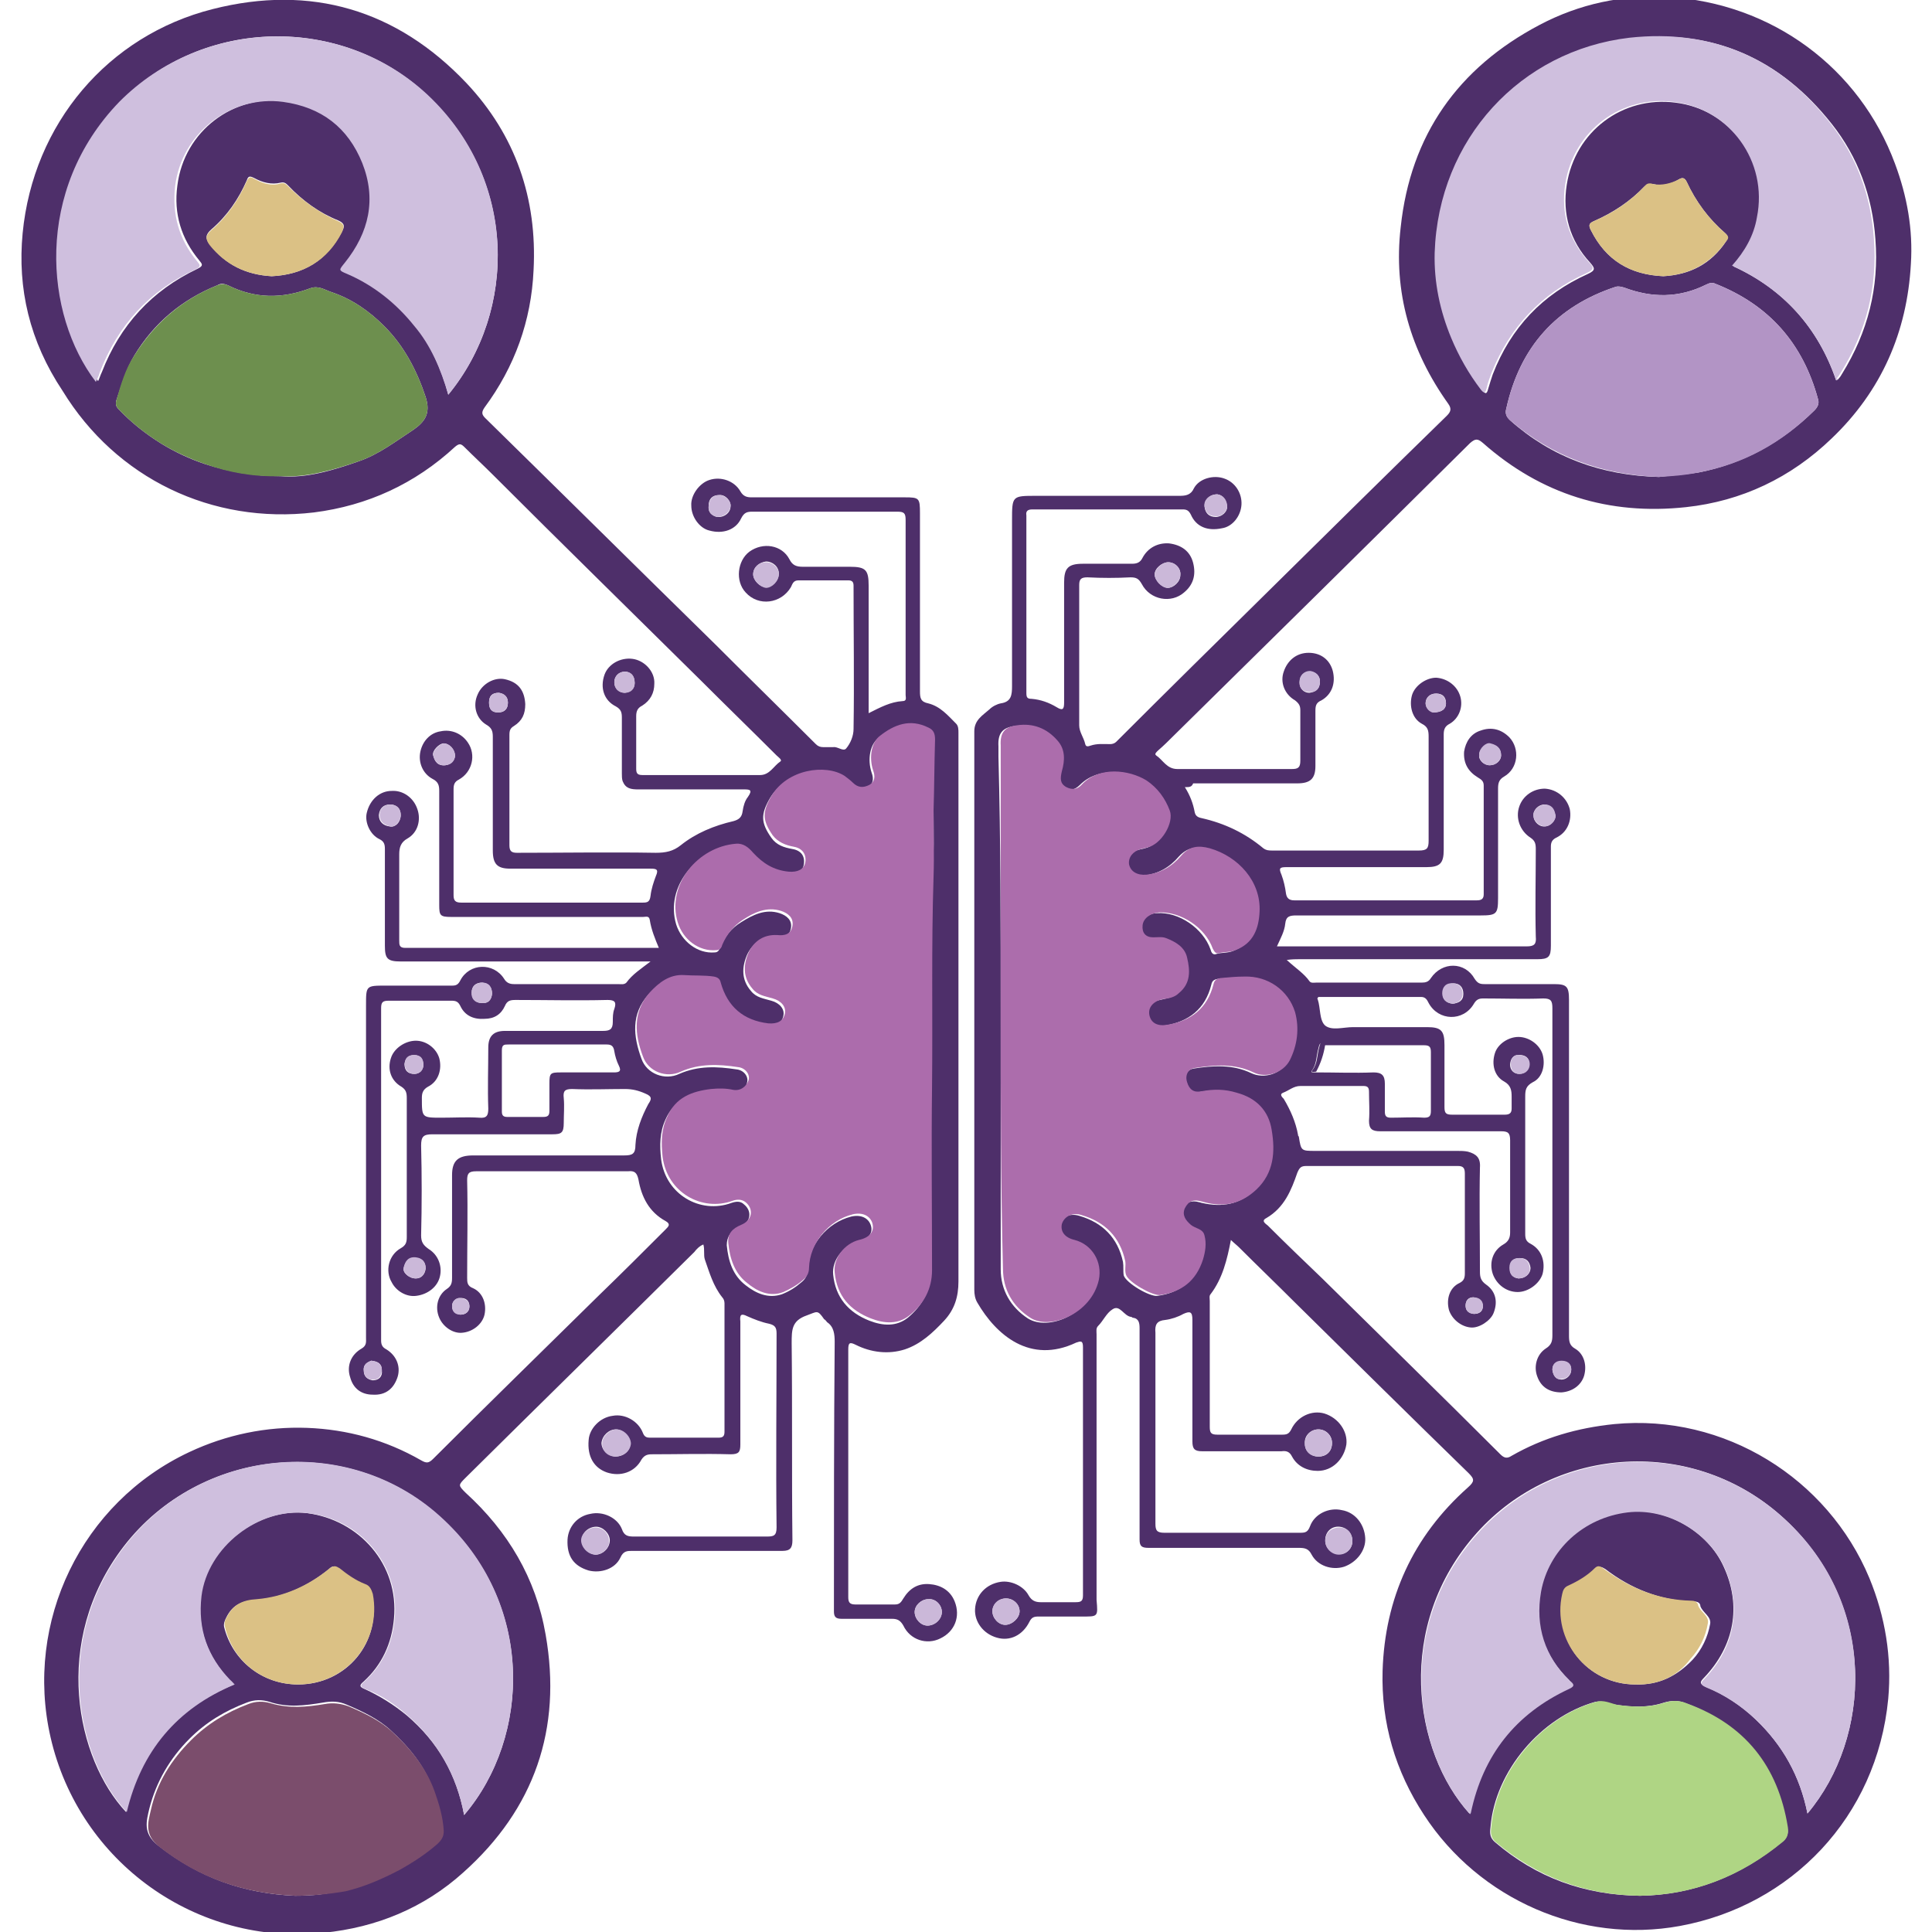 <?xml version="1.0" encoding="utf-8"?>
<!-- Generator: Adobe Illustrator 23.0.0, SVG Export Plug-In . SVG Version: 6.00 Build 0)  -->
<svg version="1.1" xmlns="http://www.w3.org/2000/svg" xmlns:xlink="http://www.w3.org/1999/xlink" x="0px" y="0px"
	 viewBox="0 0 256 256" style="enable-background:new 0 0 256 256;" xml:space="preserve">
<style type="text/css">
	.st0{fill:#4E2F6A;}
	.st1{fill:#AC6DAC;}
	.st2{fill:#CFBFDE;}
	.st3{fill:#B294C5;}
	.st4{fill:#AFD584;}
	.st5{fill:#DBC185;}
	.st6{fill:#CBB8D9;}
	.st7{fill:#AC6CAC;}
	.st8{fill:#6D8F4E;}
	.st9{fill:#7B4D6C;}
</style>
<g id="Layer_1">
	<g>
		<path class="st0" d="M157,104.3c0.7,1.1,1.1,2.2,1.3,3.3c0.1,0.5,0.4,0.7,0.9,0.8c3.1,0.7,5.8,2,8.2,4c0.4,0.3,0.8,0.3,1.2,0.3
			c6.5,0,12.9,0,19.4,0c1.1,0,1.3-0.3,1.3-1.3c0-4.6,0-9.2,0-13.8c0-0.8-0.1-1.3-0.9-1.7c-1.3-0.7-1.7-2.4-1.3-3.8
			c0.4-1.3,1.9-2.3,3.2-2.3c1.5,0.1,2.8,1.1,3.2,2.5c0.4,1.4-0.2,2.9-1.4,3.6c-0.6,0.3-0.8,0.7-0.8,1.4c0,5.1,0,10.2,0,15.3
			c0,1.8-0.5,2.3-2.3,2.3c-6.2,0-12.3,0-18.5,0c-0.9,0-1.1,0.1-0.7,1c0.3,0.8,0.5,1.7,0.6,2.5c0.1,0.6,0.4,0.9,1.1,0.9
			c8.1,0,16.1,0,24.2,0c0.6,0,0.9-0.2,0.9-0.8c0-4.8,0-9.6,0-14.4c0-0.6-0.3-0.8-0.8-1.1c-1.3-0.8-1.9-1.9-1.8-3.4
			c0.2-1.3,0.9-2.4,2.2-2.8c1.4-0.5,2.7-0.2,3.8,0.9c1.4,1.5,1.2,4.1-0.7,5.2c-0.7,0.4-0.8,0.9-0.8,1.6c0,4.8,0,9.7,0,14.5
			c0,2.1-0.2,2.3-2.3,2.3c-8.1,0-16.3,0-24.4,0c-0.9,0-1.4,0.1-1.5,1.1c-0.1,1-0.6,1.9-1.1,3c0.4,0,0.6,0,0.9,0
			c10.7,0,21.5,0,32.2,0c1,0,1.3-0.3,1.2-1.3c-0.1-3.9,0-7.8,0-11.6c0-0.7-0.1-1.1-0.7-1.5c-1.4-0.9-2-2.6-1.5-4.1
			c0.5-1.5,1.9-2.4,3.4-2.4c1.6,0.1,2.9,1.2,3.3,2.7c0.3,1.5-0.3,3.1-1.8,3.8c-0.6,0.3-0.7,0.7-0.7,1.2c0,4.4,0,8.8,0,13.1
			c0,1.5-0.3,1.8-1.8,1.8c-10.5,0-21.1,0-31.6,0c-0.4,0-0.9,0-1.6,0.1c1.2,1.1,2.3,1.8,3,2.8c0.2,0.3,0.6,0.2,0.9,0.2
			c4.7,0,9.4,0,14,0c0.5,0,0.9-0.1,1.2-0.6c1.5-2.2,4.5-2.2,5.8,0.1c0.4,0.6,0.7,0.7,1.3,0.7c3.1,0,6.2,0,9.2,0c1.7,0,2,0.3,2,2.1
			c0,14.8,0,29.7,0,44.5c0,0.8,0.1,1.3,0.8,1.7c1.2,0.7,1.6,2.2,1.2,3.6c-0.4,1.3-1.6,2.1-3,2.2c-1.6,0-2.7-0.7-3.2-2.1
			c-0.5-1.3-0.1-2.9,1.1-3.7c0.8-0.5,0.9-1,0.9-1.8c0-14.4,0-28.8,0-43.3c0-1-0.2-1.3-1.2-1.3c-2.7,0.1-5.3,0-8,0
			c-0.6,0-0.9,0.2-1.2,0.7c-1.4,2.4-4.7,2.3-6-0.1c-0.2-0.4-0.4-0.8-1-0.8c-4.5,0-9,0-13.5,0c-0.1,0-0.1,0-0.2,0.1
			c0,0.1-0.1,0.2,0,0.2c0.4,1.2,0.2,2.8,1,3.5c0.9,0.7,2.4,0.2,3.7,0.2c3.3,0,6.5,0,9.8,0c1.9,0,2.3,0.5,2.3,2.4c0,2.7,0,5.5,0,8.2
			c0,0.8,0.2,1,1,1c2.3,0,4.6,0,7,0c0.6,0,0.9-0.2,0.9-0.8c0-0.5,0-1.1,0-1.6c0-0.8-0.1-1.5-1-2c-1.3-0.7-1.7-2.3-1.2-3.8
			c0.4-1.2,1.8-2.1,3.1-2.1c1.4,0,2.8,1,3.2,2.3c0.4,1.4,0,3.1-1.3,3.7c-0.9,0.5-1,1-1,1.9c0,6.1,0,12.1,0,18.2c0,0.6,0.1,1,0.7,1.3
			c1.5,0.8,2,2.4,1.6,4c-0.4,1.3-1.9,2.4-3.3,2.4c-1.5,0-2.8-1-3.3-2.4c-0.5-1.5,0-3.1,1.4-3.9c0.7-0.4,0.9-0.9,0.9-1.6
			c0-4.1,0-8.1,0-12.2c0-1-0.3-1.2-1.2-1.2c-5.3,0-10.7,0-16,0c-1.1,0-1.5-0.3-1.5-1.4c0.1-1.3,0-2.5,0-3.8c0-0.5-0.1-0.8-0.7-0.8
			c-2.8,0-5.6,0-8.4,0c-0.9,0-1.5,0.6-2.3,0.9c-0.5,0.2-0.1,0.6,0.1,0.8c0.9,1.5,1.6,3.1,1.9,4.8c0,0.1,0,0.1,0.1,0.2
			c0.3,1.9,0.3,1.9,2.2,1.9c6.3,0,12.6,0,18.8,0c0.5,0,0.9,0,1.4,0.1c1.1,0.3,1.7,0.8,1.6,2.1c-0.1,4.6,0,9.2,0,13.8
			c0,0.7,0.1,1.2,0.8,1.7c1.3,0.9,1.6,2.3,1,3.8c-0.4,1-1.9,2-3,1.9c-1.3-0.1-2.5-1.1-2.9-2.3c-0.4-1.5,0.1-3,1.4-3.6
			c0.6-0.3,0.7-0.7,0.7-1.3c0-4.4,0-8.8,0-13.2c0-0.7-0.2-1-0.9-1c-6.7,0-13.4,0-20.1,0c-0.7,0-0.9,0.2-1.2,0.9
			c-0.8,2.3-1.7,4.6-4.1,6c-0.8,0.4,0,0.8,0.2,1c2.4,2.4,4.8,4.7,7.2,7c7.9,7.8,15.8,15.5,23.6,23.3c0.5,0.5,0.9,0.6,1.5,0.2
			c4.2-2.4,8.7-3.7,13.6-4.2c14.6-1.4,28.3,7.2,33.8,20.4c2.1,5.1,3,10.5,2.5,16c-1.5,15.7-12.9,27.4-27.6,30.1
			c-13.1,2.4-26.6-3.5-33.9-14.7c-3.8-5.8-5.7-12.2-5.5-19.1c0.3-9.6,4-17.8,11.3-24.3c0.9-0.8,0.9-1.1,0.1-1.9
			c-7.7-7.5-15.4-15.1-23.1-22.7c-2.4-2.4-4.9-4.8-7.3-7.2c-0.3-0.3-0.7-0.6-1.1-1c-0.5,2.6-1.1,5.1-2.7,7.2
			c-0.2,0.2-0.1,0.6-0.1,0.9c0,5.5,0,11,0,16.6c0,0.8,0.1,1.1,1,1.1c2.9,0,5.7,0,8.6,0c0.6,0,0.9-0.1,1.2-0.7
			c0.8-1.7,2.7-2.6,4.4-2.1c1.9,0.6,3.1,2.4,2.9,4.1c-0.3,1.9-1.8,3.5-3.8,3.5c-1.4,0-2.7-0.6-3.4-1.9c-0.3-0.6-0.7-0.8-1.4-0.7
			c-3.5,0-7,0-10.5,0c-1,0-1.3-0.3-1.3-1.3c0-5.4,0-10.7,0-16.1c0-1.1-0.3-1.2-1.2-0.8c-0.7,0.4-1.6,0.7-2.4,0.8
			c-1.1,0.1-1.4,0.6-1.3,1.7c0,8.4,0,16.9,0,25.3c0,0.9,0.2,1.2,1.2,1.2c6,0,12,0,18,0c0.7,0,1-0.1,1.3-0.9c0.6-1.6,2.5-2.5,4.2-2.1
			c1.8,0.3,3,1.9,3.1,3.7c0.1,1.6-1.1,3.2-2.8,3.8c-1.6,0.5-3.5-0.1-4.3-1.6c-0.4-0.8-0.9-0.9-1.7-0.9c-6.6,0-13.2,0-19.9,0
			c-0.9,0-1.2-0.2-1.2-1.1c0-9.3,0-18.6,0-28c0-0.7-0.1-1.3-0.9-1.4c-0.1,0-0.1-0.1-0.2-0.1c-1-0.1-1.5-1.7-2.5-1
			c-0.8,0.5-1.2,1.5-1.9,2.2c-0.3,0.3-0.2,0.7-0.2,1.1c0,11.6,0,23.1,0,34.7c0,0.2,0,0.3,0,0.5c0.2,2.3,0.2,2.2-2.1,2.2
			c-1.9,0-3.7,0-5.6,0c-0.6,0-0.9,0.1-1.2,0.7c-0.9,1.8-2.6,2.6-4.3,2.1c-1.8-0.5-3-2.1-2.9-3.8c0.1-1.8,1.4-3.3,3.4-3.6
			c1.3-0.2,3,0.5,3.7,1.8c0.4,0.7,0.9,0.9,1.6,0.9c1.5,0,3,0,4.6,0c0.7,0,1-0.1,1-0.9c0-11,0-21.9,0-32.9c0-0.9-0.3-0.8-0.9-0.6
			c-6.1,2.9-10.6-1-13.1-5.3c-0.3-0.5-0.4-1.1-0.4-1.7c0-24.7,0-49.3,0-74c0-1.5,1.1-2.1,2-2.9c0.4-0.4,1-0.7,1.5-0.8
			c1.4-0.2,1.5-1.1,1.5-2.3c0-7.3,0-14.6,0-21.9c0-3.3,0-3.3,3.2-3.3c6.3,0,12.6,0,19,0c0.8,0,1.5-0.1,1.9-1c0.7-1.3,2.6-1.8,4-1.3
			c1.5,0.5,2.4,2,2.3,3.5c-0.1,1.5-1.2,2.9-2.6,3.1c-1.9,0.4-3.4-0.2-4.1-1.8c-0.3-0.6-0.6-0.7-1.1-0.7c-6.6,0-13.2,0-19.9,0
			c-0.6,0-0.9,0.2-0.8,0.8c0,7.8,0,15.7,0,23.5c0,0.6,0.1,0.8,0.7,0.8c1.2,0.1,2.3,0.5,3.3,1.1c0.8,0.5,1,0.3,1-0.6
			c0-5.3,0-10.6,0-15.9c0-1.9,0.5-2.5,2.5-2.5c2.2,0,4.3,0,6.5,0c0.7,0,1.1-0.2,1.4-0.8c0.7-1.3,2-2,3.5-1.9c1.6,0.2,2.8,1,3.2,2.6
			c0.4,1.6,0,2.9-1.2,3.9c-1.7,1.5-4.5,1-5.6-1.1c-0.4-0.7-0.7-0.9-1.5-0.9c-1.9,0.1-3.8,0.1-5.7,0c-0.8,0-1.1,0.2-1.1,1
			c0,6.2,0,12.4,0,18.6c0,0.9,0.6,1.6,0.8,2.5c0.1,0.4,0.4,0.3,0.7,0.2c0.9-0.3,1.7-0.2,2.6-0.2c0.3,0,0.6-0.1,0.8-0.3
			c6.7-6.7,13.4-13.3,20.2-20c7.8-7.7,15.7-15.5,23.6-23.2c0.5-0.5,0.7-0.9,0.2-1.6c-5-7-7.3-14.8-6.3-23.4
			c1.3-12.2,7.6-21.1,18.4-26.8c5.3-2.8,11-4,17-3.7c13.8,0.8,25.4,9.4,30.1,22.1c1.6,4.3,2.4,8.7,2.1,13.3
			c-0.5,9-3.9,16.8-10.5,23.1c-5.4,5.2-11.9,8.3-19.3,9.1c-10.2,1.1-19.2-1.7-26.9-8.5c-0.7-0.6-1-0.6-1.7,0
			c-13.1,13-26.2,25.9-39.3,38.8c-0.6,0.6-1.3,1.3-2,1.9c-0.2,0.2-0.6,0.5-0.3,0.7c0.9,0.6,1.4,1.8,2.8,1.8c5.1,0,10.1,0,15.2,0
			c0.8,0,1.1-0.2,1.1-1.1c0-2.2,0-4.5,0-6.7c0-0.6-0.2-0.9-0.7-1.3c-1.4-0.8-2-2.4-1.5-3.8c0.5-1.5,1.7-2.5,3.3-2.5
			c1.6,0,2.8,0.9,3.2,2.4c0.4,1.6-0.1,3.1-1.5,3.9c-0.7,0.3-0.8,0.7-0.8,1.4c0,2.4,0,4.9,0,7.3c0,1.7-0.7,2.3-2.4,2.3
			c-4.6,0-9.2,0-13.8,0C157.9,104.3,157.6,104.3,157,104.3z M174.4,142.1c2.5,0,5.1,0.1,7.6,0c1.1,0,1.5,0.4,1.5,1.5
			c0,1.2,0,2.4,0,3.7c0,0.6,0.2,0.8,0.8,0.8c1.5,0,3-0.1,4.4,0c0.7,0,0.9-0.2,0.9-0.9c0-2.6,0-5.2,0-7.8c0-0.8-0.3-0.9-1-0.9
			c-4.4,0-8.7,0-13.1,0c-0.7-0.6-0.7,0.1-0.8,0.4c-0.3,1-0.2,2.1-0.9,3C173.7,142.1,173.8,142.1,174.4,142.1z M132.6,133.8
			c0,11.5,0,22.9,0,34.4c0,2.7,1.3,5,3.6,6.5c2.7,1.7,8.1-0.5,9.1-5c0.5-2.3-0.8-4.7-3.2-5.3c-1.3-0.3-2-1.1-1.7-2.1
			c0.2-1,1.3-1.6,2.6-1.2c3.1,0.9,5.1,2.9,5.8,6.1c0.1,0.6,0,1.2,0.1,1.8c0.3,1,3.5,2.9,4.5,2.7c2.9-0.4,4.8-1.9,5.7-4.7
			c0.3-1.1,0.5-2.1,0.2-3.2c-0.3-0.9-1.2-0.9-1.8-1.4c-0.7-0.5-1.2-1.2-0.8-2.2c0.4-0.9,1.2-1.2,2.2-0.9c0.1,0,0.3,0.1,0.4,0.1
			c2.6,0.6,5,0.2,6.9-1.7c2.3-2.2,2.5-5.1,2-7.9c-0.5-2.6-2-4.2-4.6-4.9c-1.6-0.4-3.1-0.5-4.7-0.2c-1,0.2-1.6-0.2-1.9-1.2
			c-0.2-0.9,0.2-1.7,1.1-1.9c2.6-0.4,5.2-0.6,7.7,0.6c1.7,0.8,4,0.1,4.8-1.6c1-2,1.4-4.2,0.7-6.4c-0.8-2.9-3.6-4.8-6.7-4.7
			c-1.1,0-2.1,0.1-3.2,0.2c-0.6,0.1-0.8,0.3-0.9,0.8c-0.8,3.2-3,4.9-6.2,5.4c-1.3,0.2-2.1-0.3-2.3-1.3c-0.2-1,0.5-1.9,1.7-2.1
			c0.8-0.2,1.6-0.3,2.2-0.8c1.5-1.3,1.5-3,1.1-4.7c-0.4-1.4-1.5-2.1-2.8-2.6c-0.5-0.2-1.1-0.1-1.7-0.1c-1,0-1.5-0.6-1.4-1.6
			c0.1-0.9,1.1-1.7,2.2-1.7c2.9-0.2,6.1,2,7.1,4.8c0.1,0.4,0.3,0.8,0.8,0.6c0.7-0.2,1.5-0.1,2.2-0.4c2.3-0.9,3.1-2.9,3.2-5.1
			c0.2-4-2.8-7.3-6.6-8.4c-1.5-0.4-2.7-0.2-3.8,1c-1.2,1.4-2.7,2.3-4.6,2.5c-1.2,0.1-2.1-0.3-2.3-1.4c-0.2-0.9,0.5-1.8,1.6-2
			c0.3-0.1,0.5-0.1,0.8-0.2c1.9-0.4,3.7-3.3,3-4.9c-0.6-1.6-1.6-3-3.1-4c-2.2-1.4-6.1-1.9-8.5,0.5c-0.7,0.7-1.4,0.8-2.1,0.4
			c-0.8-0.5-0.8-1.2-0.6-2.1c0.4-1.4,0.5-2.9-0.6-4.1c-1.4-1.6-3.2-2.3-5.3-2c-1.7,0.2-2.3,1-2.2,2.7c0,0.5,0,0.9,0,1.4
			C132.6,111.5,132.6,122.7,132.6,133.8z M243.3,50.4c0.1-0.1,0.3-0.1,0.3-0.2c0.2-0.2,0.4-0.5,0.5-0.7c3.4-5.5,4.9-11.4,4.4-17.8
			c-0.4-5.7-2.3-10.9-5.8-15.3C235.9,7.8,227,3.8,216.1,5.1c-14.4,1.6-25.3,13.4-25.8,28.5c-0.1,3.9,0.7,7.7,2.2,11.3
			c1,2.4,2.3,4.7,3.9,6.8c0.4,0.5,0.6,0.6,0.8-0.2c0.2-0.7,0.4-1.3,0.6-1.9c2.4-6.2,6.6-10.6,12.6-13.3c1.1-0.5,0.9-0.8,0.3-1.5
			c-2.7-2.9-3.7-6.5-3.1-10.3c1.1-7.1,7.4-11.8,14.4-10.9c7.4,0.9,12.4,7.9,11,15.3c-0.5,2.5-1.7,4.5-3.3,6.4
			C236.3,38.3,240.9,43.4,243.3,50.4z M239.5,240.3c8.5-10.1,9.3-27.6-3-39c-12-11.1-30.4-9.8-40.8,1.8c-11,12.3-8.4,29-1,37.2
			c0-0.1,0.1-0.1,0.1-0.2c1.6-7.6,5.9-13.1,13-16.4c0.8-0.4,0.5-0.6,0.1-1.1c-3.4-3.3-4.6-7.2-3.8-11.8c0.9-5.5,5.6-9.8,11.5-10.5
			c5.1-0.6,10.7,2.6,12.8,7.3c2.4,5.2,1.4,10.5-2.6,14.7c-0.6,0.6-0.6,0.8,0.2,1.2c2.4,1,4.6,2.4,6.6,4.3
			C236.2,231.2,238.5,235.3,239.5,240.3z M219.8,63.2c1.6-0.2,3.4-0.3,5.3-0.6c6-1.2,11-4,15.3-8.2c0.4-0.4,0.7-0.9,0.5-1.5
			c-2-7.4-6.5-12.5-13.6-15.3c-0.4-0.2-0.8-0.1-1.2,0.1c-3.6,1.8-7.2,1.8-10.9,0.4c-0.4-0.1-0.7-0.2-1.1-0.1
			c-7.9,2.6-12.7,8-14.5,16.1c-0.2,0.7,0,1.1,0.5,1.6C205.6,60.6,212.2,63,219.8,63.2z M217.3,251.2c7-0.1,13.4-2.6,18.9-7.2
			c0.7-0.6,0.8-1.2,0.6-1.9c-1.3-8.1-5.8-13.5-13.4-16.4c-0.9-0.4-1.9-0.4-2.9-0.1c-2.1,0.7-4.2,0.6-6.3,0.3
			c-0.9-0.1-1.7-0.6-2.8-0.4c-7.2,2-13.3,9.2-13.9,16.6c-0.1,0.8-0.1,1.4,0.6,2C203.6,248.8,209.9,251.1,217.3,251.2z M216.7,223.2
			c3.1,0.1,5.5-1.1,7.6-3.3c1.2-1.3,2-3,2.3-4.7c0.2-1-1-1.5-1.3-2.4c0,0,0-0.1,0-0.1c-0.1-0.4-0.5-0.5-0.9-0.5
			c-4.4-0.1-8.3-1.7-11.7-4.3c-0.5-0.3-0.7-0.4-1.1,0c-1,1-2.3,1.7-3.5,2.3c-0.5,0.2-0.7,0.6-0.8,1.1
			C205.6,217.3,210.3,223.2,216.7,223.2z M220.4,36.6c3.5-0.2,6.3-1.6,8.3-4.6c0.3-0.5,0.3-0.7-0.1-1.1c-2.2-1.9-3.9-4.2-5.1-6.8
			c-0.3-0.6-0.6-0.6-1.1-0.3c-1,0.6-2.1,0.9-3.3,0.6c-0.5-0.1-0.8,0-1.2,0.3c-1.9,2-4.2,3.5-6.7,4.6c-0.7,0.3-0.7,0.6-0.4,1.2
			C212.8,34.5,216,36.4,220.4,36.6z M179.2,204.2c0-1-0.7-1.8-1.7-1.9c-1.1-0.1-1.9,0.7-1.9,1.8c0,1,0.8,1.8,1.8,1.8
			C178.4,206,179.2,205.2,179.2,204.2z M174.7,193c1.1,0,1.8-0.7,1.8-1.8c0-1-0.8-1.8-1.8-1.8c-1,0-1.9,0.8-1.8,1.9
			C172.9,192.3,173.7,193,174.7,193z M131.5,213.5c0,0.9,0.8,1.8,1.7,1.8c0.9,0,1.9-0.9,1.9-1.8c0-0.9-0.8-1.7-1.8-1.7
			C132.3,211.8,131.5,212.6,131.5,213.5z M154.8,74.5c-0.8,0-1.8,0.8-1.8,1.6c0,0.8,0.9,1.7,1.7,1.8c0.8,0,1.7-0.8,1.7-1.7
			C156.5,75.3,155.7,74.5,154.8,74.5z M161.3,65.5c-1,0-1.7,0.7-1.7,1.6c0.1,0.9,0.6,1.4,1.5,1.4c0.8,0,1.6-0.7,1.5-1.5
			C162.4,66.1,162,65.6,161.3,65.5z M197.4,101.4c0.8,0,1.5-0.6,1.5-1.3c0-0.9-0.6-1.4-1.4-1.5c-0.6-0.1-1.5,0.8-1.5,1.4
			C195.9,100.7,196.6,101.4,197.4,101.4z M204.7,106.6c-0.9,0-1.6,0.8-1.5,1.5c0,0.8,0.8,1.5,1.5,1.4c0.7,0,1.5-0.8,1.4-1.5
			C205.9,107.2,205.4,106.7,204.7,106.6z M201.2,169.4c0.9,0,1.6-0.6,1.6-1.4c-0.1-0.8-0.5-1.3-1.4-1.3c-0.9,0-1.3,0.5-1.3,1.3
			C200,168.9,200.5,169.3,201.2,169.4z M192.5,133c0.8-0.1,1.4-0.4,1.4-1.3c0-0.9-0.5-1.4-1.3-1.4c-0.9,0-1.4,0.5-1.4,1.3
			C191.1,132.4,191.6,132.9,192.5,133z M174.9,90.3c0-0.8-0.6-1.3-1.3-1.3c-0.8,0-1.4,0.5-1.4,1.4c0,0.9,0.6,1.4,1.3,1.4
			C174.3,91.7,174.9,91.3,174.9,90.3z M189.9,94.4c1.2,0,1.7-0.5,1.7-1.2c0-0.8-0.4-1.3-1.3-1.3c-0.9,0-1.4,0.6-1.4,1.3
			C188.9,93.8,189.5,94.3,189.9,94.4z M201.1,139.8c-0.6,0-1,0.6-1,1.3c0,0.7,0.5,1.2,1.2,1.2c0.8,0,1.3-0.6,1.3-1.3
			C202.7,140.3,202.2,139.7,201.1,139.8z M205.7,181.5c0.1,0.8,0.5,1.3,1.2,1.3c0.7,0,1.3-0.6,1.3-1.3c0-0.7-0.5-1.2-1.3-1.1
			C206.1,180.4,205.7,180.8,205.7,181.5z M195.2,171.9c-0.6,0-1,0.4-1,1.1c0,0.7,0.4,1,1.1,1.1c0.7,0,1.2-0.3,1.2-1.1
			C196.4,172.4,196,172,195.2,171.9z"/>
		<path class="st0" d="M115.1,94.5c1.6-0.8,2.9-1.5,4.5-1.6c0.6,0,0.4-0.5,0.4-0.8c0-1.8,0-3.5,0-5.3c0-6,0-12,0-17.9
			c0-0.9-0.2-1.1-1.1-1.1c-6.4,0-12.8,0-19.2,0c-0.7,0-1.1,0.1-1.5,0.9c-0.7,1.5-2.4,2.1-4.2,1.6c-1.3-0.3-2.4-1.8-2.4-3.3
			c-0.1-1.4,1.1-3,2.4-3.4c1.5-0.5,3.3,0.1,4.1,1.5c0.4,0.7,0.9,0.8,1.5,0.8c6.8,0,13.5,0,20.3,0c1.9,0,2,0.1,2,2.1
			c0,7.9,0,15.8,0,23.6c0,0.9,0.1,1.4,1.1,1.6c1.6,0.4,2.6,1.6,3.7,2.7c0.3,0.3,0.3,0.8,0.3,1.2c0,1.8,0,3.6,0,5.4
			c0,22.4,0,44.8,0,67.3c0,2-0.5,3.7-1.9,5.2c-1.5,1.6-3.1,3.1-5.2,3.8c-2.2,0.7-4.5,0.4-6.5-0.6c-0.8-0.4-1-0.3-1,0.6
			c0,10.9,0,21.8,0,32.8c0,0.6,0.1,1,0.9,1c1.7,0,3.5,0,5.3,0c0.6,0,0.8-0.3,1.1-0.8c0.8-1.3,1.9-2,3.4-1.9c1.5,0.1,2.8,0.8,3.4,2.3
			c0.8,2,0,4-1.9,4.9c-1.8,0.9-4,0.2-4.9-1.7c-0.4-0.7-0.8-0.9-1.5-0.9c-2.2,0-4.5,0-6.7,0c-0.8,0-1-0.3-1-1c0-11.9,0-23.8,0.1-35.7
			c0-1-0.1-2-1-2.6c-0.1-0.1-0.2-0.3-0.4-0.4c-0.9-1.3-0.9-1-2.3-0.5c-2,0.7-2,1.9-2,3.7c0.1,8.7,0,17.4,0.1,26.1
			c0,1-0.3,1.4-1.3,1.4c-6.6,0-13.2,0-19.9,0c-0.7,0-1.2,0-1.6,0.9c-0.7,1.5-2.6,2.1-4.2,1.7c-2-0.6-2.9-1.9-2.8-4.1
			c0.1-1.7,1.3-3.1,3-3.4c1.7-0.4,3.6,0.5,4.2,2c0.3,0.9,0.8,1,1.6,1c5.9,0,11.7,0,17.6,0c0.9,0,1.3-0.1,1.3-1.2
			c-0.1-8.6,0-17.1,0-25.7c0-0.8-0.2-1.1-1-1.3c-1-0.2-2-0.6-2.9-1c-0.8-0.4-1-0.2-0.9,0.7c0,5.4,0,10.9,0,16.3c0,1-0.2,1.3-1.3,1.3
			c-3.5-0.1-6.9,0-10.4,0c-0.6,0-1,0.1-1.4,0.7c-0.9,1.7-2.8,2.3-4.6,1.7c-1.7-0.6-2.6-2.1-2.4-4.3c0.1-1.5,1.5-3,3.2-3.2
			c1.6-0.3,3.4,0.7,4,2.3c0.2,0.5,0.5,0.6,0.9,0.6c3,0,6.1,0,9.1,0c0.6,0,0.8-0.2,0.8-0.8c0-5.7,0-11.3,0-17c0-0.3-0.1-0.6-0.3-0.8
			c-1.2-1.5-1.7-3.3-2.3-5c-0.2-0.6,0-1.3-0.2-2c-0.5,0.2-0.9,0.6-1.2,1c-10.1,10-20.2,19.9-30.3,29.9c-1,1-1,1,0,2
			c5.6,5.1,9.3,11.3,10.6,18.8c2.2,12.5-1.5,23.1-10.9,31.5c-5.2,4.7-11.5,7.3-18.5,8c-16.8,1.8-32.4-9.3-36.2-25.9
			c-3.5-15.3,4.1-31.1,18.4-37.8c4.9-2.3,10.2-3.4,15.6-3.2c5.3,0.2,10.4,1.6,15.1,4.3c0.7,0.4,1,0.4,1.6-0.2
			c7.3-7.3,14.7-14.5,22-21.7c3-2.9,5.9-5.8,8.8-8.7c0.4-0.4,0.7-0.7,0-1.1c-2.2-1.2-3.2-3.2-3.6-5.5c-0.2-0.9-0.5-1.2-1.4-1.1
			c-6.7,0-13.4,0-20.1,0c-1,0-1.2,0.3-1.2,1.2c0.1,4.3,0,8.6,0,12.9c0,0.6,0,1.1,0.8,1.4c1.3,0.6,1.8,2.1,1.5,3.5
			c-0.3,1.3-1.6,2.3-3,2.4c-1.2,0.1-2.5-0.8-3-2c-0.6-1.4-0.2-3,1-3.8c0.6-0.4,0.7-0.8,0.7-1.5c0-4.5,0-9.1,0-13.6
			c0-1.9,0.8-2.6,2.8-2.6c6.7,0,13.3,0,20,0c1.1,0,1.5-0.2,1.5-1.4c0.1-1.9,0.8-3.7,1.7-5.4c0.4-0.6,0.6-1-0.4-1.4
			c-0.9-0.4-1.7-0.6-2.7-0.6c-2.3,0-4.6,0.1-7,0c-1,0-1.2,0.3-1.1,1.2c0.1,1.1,0,2.2,0,3.3c0,1.3-0.3,1.5-1.5,1.5
			c-5.3,0-10.6,0-15.9,0c-1.2,0-1.5,0.3-1.5,1.5c0.1,4,0.1,7.9,0,11.9c0,0.9,0.3,1.3,1,1.8c1.3,0.8,1.8,2.3,1.5,3.6
			c-0.3,1.4-1.6,2.4-3.1,2.6c-1.3,0.2-2.7-0.6-3.3-1.8c-0.9-1.5-0.4-3.6,1.2-4.5c0.7-0.4,0.8-0.8,0.8-1.5c0-6.1,0-12.3,0-18.4
			c0-0.7-0.1-1.1-0.7-1.5c-1.4-0.8-1.9-2.3-1.4-3.8c0.4-1.3,1.9-2.3,3.3-2.3c1.4,0,2.7,1,3.1,2.3c0.4,1.5-0.1,3.1-1.5,3.8
			c-0.7,0.4-0.8,0.9-0.8,1.5c0,2.6,0,2.6,2.6,2.6c1.7,0,3.4-0.1,5,0c1,0.1,1.2-0.3,1.2-1.2c-0.1-2.7,0-5.4,0-8.1
			c0-1.5,0.7-2.2,2.2-2.2c4.3,0,8.7,0,13,0c0.9,0,1.3-0.2,1.3-1.2c0-0.6,0-1.2,0.2-1.7c0.3-0.9,0.1-1.2-0.9-1.2
			c-4.1,0.1-8.1,0-12.2,0c-0.7,0-1.1,0.1-1.4,0.8c-0.5,1.1-1.4,1.7-2.7,1.7c-1.4,0.1-2.6-0.4-3.2-1.7c-0.3-0.6-0.6-0.7-1.2-0.7
			c-2.8,0-5.6,0-8.3,0c-0.8,0-1,0.2-1,1c0,14.7,0,29.3,0,44c0,0.5,0.1,0.9,0.7,1.2c1.3,0.8,1.9,2.2,1.5,3.6
			c-0.5,1.6-1.6,2.5-3.3,2.4c-1.5,0-2.6-0.8-3-2.3c-0.5-1.5,0.1-3,1.5-3.8c0.7-0.4,0.6-0.9,0.6-1.4c0-14.7,0-29.4,0-44.1
			c0-2.6,0-2.6,2.6-2.6c2.9,0,5.9,0,8.8,0c0.5,0,0.8-0.1,1.1-0.7c1.2-2.3,4.4-2.4,5.8-0.2c0.3,0.5,0.7,0.7,1.3,0.7
			c4.6,0,9.2,0,13.8,0c0.4,0,0.8,0.1,1.1-0.2c0.8-1.1,1.9-1.8,3.2-2.8c-1.3,0-2.3,0-3.3,0c-9.9,0-19.9,0-29.8,0
			c-1.8,0-2.1-0.4-2.1-2.1c0-4.3,0-8.5,0-12.8c0-0.6-0.1-1-0.7-1.3c-1.3-0.6-2-2.3-1.7-3.5c0.4-1.7,1.7-2.9,3.3-2.9
			c1.5-0.1,2.9,0.9,3.4,2.4c0.5,1.4,0.1,3.1-1.3,3.9c-0.9,0.5-1.1,1.2-1.1,2.1c0,3.8,0,7.6,0,11.4c0,0.6,0,1,0.8,1
			c11.1,0,22.3,0,33.6,0c-0.5-1.2-1-2.4-1.2-3.7c-0.1-0.6-0.5-0.4-0.9-0.4c-1.8,0-3.7,0-5.5,0c-6.6,0-13.2,0-19.9,0
			c-1.5,0-1.6-0.2-1.6-1.6c0-5,0-10,0-15.1c0-0.7-0.1-1.2-0.9-1.6c-1.3-0.7-1.9-2.2-1.6-3.6c0.3-1.4,1.3-2.5,2.7-2.7
			c1.4-0.3,2.8,0.3,3.6,1.5c1.1,1.6,0.6,3.9-1.2,4.9c-0.6,0.3-0.7,0.7-0.7,1.3c0,4.7,0,9.4,0,14c0,0.7,0.2,1,1,1c8,0,16.1,0,24.1,0
			c0.6,0,0.9-0.1,1-0.9c0.1-0.9,0.4-1.8,0.7-2.6c0.4-0.9,0.1-1-0.7-1c-5.7,0-11.3,0-17,0c-0.5,0-1.1,0-1.6,0c-1.7,0-2.3-0.6-2.3-2.4
			c0-5,0-10,0-15.1c0-0.8-0.2-1.2-0.9-1.6c-1.3-0.8-1.8-2.5-1.1-4c0.6-1.4,2.2-2.3,3.6-2c1.8,0.4,2.6,1.5,2.7,3.3
			c0,1.3-0.4,2.2-1.5,2.9c-0.5,0.3-0.6,0.6-0.6,1.2c0,4.9,0,9.7,0,14.6c0,0.8,0.3,1,1,1c6.1,0,12.3-0.1,18.4,0c1.3,0,2.3-0.2,3.3-1
			c2-1.6,4.4-2.6,7-3.2c0.7-0.2,1.1-0.5,1.2-1.3c0.1-0.7,0.3-1.4,0.7-1.9c0.7-1,0.2-1-0.6-1c-4.6,0-9.3,0-13.9,0
			c-1,0-1.7-0.1-2.1-1.1c-0.1-0.3-0.1-0.7-0.1-1c0-2.5,0-4.9,0-7.4c0-0.7-0.1-1.1-0.8-1.5c-1.6-0.8-2.1-2.5-1.5-4.2
			c0.5-1.4,2.1-2.3,3.7-2.1c1.6,0.2,3,1.7,2.9,3.3c0,1.2-0.5,2.2-1.6,2.9c-0.6,0.3-0.8,0.7-0.8,1.4c0,2.3,0,4.6,0,7
			c0,0.7,0.3,0.8,0.9,0.8c5.2,0,10.4,0,15.5,0c1.3,0,1.8-1.2,2.7-1.8c0.3-0.2-0.3-0.6-0.5-0.8c-3.3-3.3-6.7-6.6-10-9.9
			c-9.2-9.1-18.4-18.1-27.5-27.2c-1.3-1.3-2.6-2.5-3.8-3.7c-0.5-0.5-0.7-0.6-1.3-0.1c-5.3,4.9-11.6,7.8-18.7,8.7
			c-13.5,1.6-26.2-4.5-33.3-16.1C3.9,45.2,2.3,38.2,3,30.9C4.4,16.4,14.3,4.7,28.2,1.2c13-3.3,24.4,0.1,33.6,9.8
			c6.5,6.9,9.4,15.3,8.9,24.8c-0.3,6.7-2.5,12.8-6.5,18.2c-0.4,0.6-0.4,0.9,0.1,1.4c10.2,10,20.3,20,30.5,30
			c4.4,4.4,8.9,8.8,13.3,13.2c0.3,0.3,0.6,0.4,1,0.4c0.4,0,0.8,0,1.3,0c0.6-0.1,1.3,0.6,1.7,0.2c0.6-0.7,1-1.7,1-2.6
			c0.1-6.3,0-12.6,0-19c0-0.5-0.2-0.7-0.7-0.7c-2.2,0-4.4,0-6.6,0c-0.7,0-0.8,0.5-1,0.9c-1.3,2.2-4.3,2.6-6,0.7
			c-1.4-1.5-1.1-4.2,0.5-5.4c1.8-1.3,4.3-0.9,5.3,1c0.4,0.8,0.9,1,1.8,1c2.1,0,4.1,0,6.2,0c2.1,0,2.5,0.4,2.5,2.5
			c0,5.4,0,10.7,0,16.1C115.1,94,115.1,94.2,115.1,94.5z M123.7,107.4C123.8,107.4,123.8,107.4,123.7,107.4c0-3,0-6.1,0-9.1
			c0-0.7-0.2-1.2-0.9-1.6c-2.4-1.2-4.5-0.4-6.4,1.1c-1.1,0.8-1.5,2.8-0.9,4.6c0.3,0.8,0.2,1.5-0.5,1.9c-0.7,0.4-1.5,0.5-2.2-0.3
			c-0.3-0.4-0.7-0.6-1.1-0.9c-2.5-1.6-7.6-0.9-9.7,2.7c-1.2,2.1-1.2,3.2,0.2,5.2c0.7,1,1.7,1.3,2.8,1.5c1.2,0.2,1.7,1,1.5,2.1
			c-0.2,1-1,1.3-2.2,1.2c-1.9-0.2-3.4-1.1-4.7-2.5c-0.6-0.7-1.3-1.3-2.3-1.2c-5,0.4-9.2,5.4-7.7,10.4c0.7,2.2,2.8,3.9,5.1,3.7
			c0.5,0,0.6-0.4,0.8-0.7c0.5-1.4,1.4-2.5,2.7-3.3c1.6-1,3.2-1.8,5.1-1.2c0.9,0.3,1.7,0.9,1.5,2c-0.2,1.1-1,1.3-2,1.2
			c-1.8-0.1-3.1,0.8-3.8,2.3c-0.7,1.6-0.8,3.3,0.5,4.8c0.7,0.9,1.7,1,2.7,1.3c1.1,0.3,1.8,1.1,1.6,2c-0.2,1-1,1.4-2.2,1.3
			c-3.3-0.4-5.4-2.2-6.3-5.4c-0.1-0.5-0.4-0.7-0.9-0.8c-1.3-0.2-2.7-0.2-4-0.2c-1.9-0.1-3.3,1-4.5,2.3c-2.3,2.6-2,5.5-0.9,8.5
			c0.7,2,3.1,2.9,5,2c2.5-1.1,5-1,7.6-0.6c1,0.1,1.6,1,1.4,1.7c-0.2,1-1,1.5-2.1,1.3c-1-0.2-2-0.2-2.9-0.1c-2.5,0.3-4.7,1.2-5.8,3.7
			c-0.8,1.7-0.8,3.5-0.6,5.3c0.6,4.7,5.2,7.3,9.3,5.8c0.6-0.2,1.2-0.3,1.7,0.2c1.1,0.9,0.9,2.4-0.6,3c-1.2,0.5-1.7,1.3-1.7,2.4
			c0.2,2.1,0.8,4,2.5,5.3c1.4,1.1,3,1.8,4.8,1.2c1-0.4,1.8-0.9,2.6-1.6c0.5-0.4,0.8-0.9,0.8-1.6c0.1-3.3,2.6-6.3,5.8-7.1
			c1.3-0.3,2.3,0.2,2.6,1.2c0.3,1-0.3,1.8-1.8,2.2c-1.9,0.5-3.4,2.4-3.2,4.3c0.3,3,2,5,4.8,6.1c1.8,0.7,3.6,0.8,5.1-0.4
			c1.8-1.5,3-3.5,3-6c0-8.1-0.1-16.2,0-24.3c0.1-9.3-0.1-18.5,0.2-27.8C123.8,113.2,123.7,110.3,123.7,107.4z M59.4,52.3
			c9.2-11.2,9.1-28.6-2.8-39.7C45.3,1.9,26.9,2.3,16.1,13.4C4.7,25.1,6.1,41.6,13,50.5c0.2-0.4,0.3-0.8,0.5-1.2
			c2.4-6.2,6.6-10.8,12.7-13.7c0.8-0.4,0.6-0.6,0.2-1.1c-2.4-2.9-3.4-6.2-2.9-9.9c0.9-7.3,7.5-12.1,14.3-11.2
			c5,0.7,8.6,3.3,10.5,8.1c1.9,4.8,1,9.2-2.3,13.2c-0.8,1-0.9,1,0.3,1.5c3.5,1.6,6.5,3.9,8.9,6.9C57.1,45.9,58.5,48.9,59.4,52.3z
			 M61.5,240.5c8.8-10.3,9.5-28.2-3.3-39.6c-12.2-11-31.7-9.1-41.8,4c-9.7,12.6-6.2,28.3,0.3,35.2c1.8-8.1,6.6-13.7,14.3-16.9
			c-0.2-0.3-0.4-0.5-0.6-0.6c-2.9-3.1-4.3-6.8-3.8-11.1c0.8-6.5,7.6-11.8,14.1-11c6.9,0.9,12.2,6.8,11.5,14c-0.3,3.3-1.6,6.1-4,8.3
			c-0.6,0.5-0.6,0.7,0.1,1c2,0.9,3.9,2.1,5.6,3.5C58,230.8,60.5,235.1,61.5,240.5z M37.2,63.1c3.4,0.3,7-0.8,10.4-2
			c2.6-0.9,4.8-2.6,7.1-4.1c1.6-1.1,2.4-2.2,1.7-4.4c-1.2-3.6-2.9-6.8-5.5-9.4c-2-2-4.3-3.6-7-4.5c-0.9-0.3-1.7-0.9-2.8-0.5
			c-3.7,1.4-7.3,1.4-10.9-0.4c-0.5-0.2-0.9-0.3-1.4,0c-4.7,1.9-8.4,5-11,9.3c-1.1,1.8-1.7,3.9-2.4,6c-0.1,0.5,0,0.8,0.3,1.1
			c1.7,1.8,3.6,3.3,5.7,4.6c1.8,1.1,3.7,2,5.8,2.7C30.3,62.5,33.5,63.1,37.2,63.1z M39.1,251.2c2.2,0,4.4-0.2,6.5-0.8
			c2.5-0.6,4.9-1.6,7.1-2.8c1.8-1,3.5-2.1,5.1-3.5c0.6-0.5,0.8-0.9,0.8-1.7c0-1.8-0.6-3.5-1.2-5.2c-1.1-3.2-3.2-5.7-5.6-7.9
			c-1.6-1.5-3.7-2.5-5.8-3.4c-1.1-0.5-2.1-0.5-3.2-0.3c-2.4,0.4-4.7,0.7-7.1-0.1c-1-0.3-2-0.3-3,0.1c-2.9,1.1-5.4,2.6-7.6,4.8
			c-2.6,2.6-4.4,5.7-5.3,9.2c-0.4,1.7-0.9,3.3,1.1,4.9C26.5,248.9,32.4,250.9,39.1,251.2z M39.5,223.2c6.4,0,11.1-5.6,9.8-11.9
			c-0.1-0.6-0.3-1-1-1.3c-1.2-0.5-2.3-1.3-3.4-2.1c-0.5-0.4-0.8-0.5-1.3,0c-2.8,2.3-6.1,3.8-9.7,4.1c-1.9,0.1-3.1,0.7-3.9,2.3
			c-0.2,0.4-0.4,0.8-0.3,1.3C30.8,220,34.7,223.2,39.5,223.2z M36,36.6c4.1-0.2,7.3-2,9.3-5.9c0.4-0.7,0.4-1.1-0.5-1.5
			c-2.5-1-4.7-2.6-6.6-4.6c-0.3-0.3-0.5-0.5-1-0.4c-1.2,0.3-2.4,0-3.5-0.6c-0.6-0.3-0.8-0.3-1,0.3c-1.1,2.5-2.6,4.7-4.7,6.5
			c-0.8,0.7-0.8,1.2-0.2,2C29.9,35.1,32.6,36.4,36,36.6z M73.9,138.4c-2.2,0-4.3,0-6.5,0c-0.6,0-0.9,0-0.9,0.8c0,2.7,0,5.4,0,8.1
			c0,0.5,0.2,0.7,0.7,0.7c1.6,0,3.2,0,4.8,0c0.6,0,0.8-0.2,0.8-0.8c0-1.2,0-2.4,0-3.6c0-1.4,0.1-1.5,1.5-1.5c2.3,0,4.6,0,7,0
			c0.7,0,1.1-0.1,0.7-0.9c-0.3-0.6-0.5-1.3-0.6-1.9c-0.1-0.7-0.4-0.9-1-0.9C78.2,138.4,76,138.4,73.9,138.4z M81.5,193
			c1.1,0,2-0.7,2-1.7c0-0.9-0.9-1.9-1.9-1.9c-0.9,0-1.8,0.8-1.9,1.8C79.7,192.1,80.5,192.9,81.5,193z M78.9,206c1,0,1.9-0.9,1.9-1.9
			c0-0.9-0.9-1.8-1.8-1.8c-1,0-1.9,0.8-1.9,1.7C77,205,77.9,205.9,78.9,206z M124.8,213.6c0-0.9-0.8-1.8-1.8-1.7
			c-0.9,0-1.8,0.8-1.8,1.7c0,0.9,0.8,1.8,1.7,1.8C123.9,215.4,124.8,214.5,124.8,213.6z M99.8,76.1c0,0.8,0.9,1.7,1.7,1.7
			c0.8,0,1.7-0.9,1.7-1.8c0-0.9-0.8-1.6-1.7-1.6C100.6,74.5,99.8,75.2,99.8,76.1z M95,68.5c1,0.1,1.8-0.6,1.8-1.4
			c0.1-0.7-0.7-1.6-1.5-1.5c-0.9,0-1.4,0.5-1.4,1.4C93.8,67.9,94.3,68.3,95,68.5z M53.1,108c0-0.8-0.5-1.4-1.4-1.4
			c-0.9,0-1.4,0.5-1.5,1.4c0,0.9,0.6,1.4,1.4,1.5C52.4,109.7,53.1,108.9,53.1,108z M60.3,100.2c0-0.9-0.8-1.7-1.5-1.7
			c-0.6,0-1.6,1-1.4,1.6c0.2,0.8,0.6,1.4,1.6,1.3C59.8,101.3,60.2,100.8,60.3,100.2z M55.1,169.4c0.7,0,1.2-0.5,1.3-1.3
			c0-0.8-0.4-1.4-1.3-1.4c-1-0.1-1.4,0.5-1.6,1.3C53.3,168.6,54.2,169.4,55.1,169.4z M65.2,131.7c0-0.9-0.4-1.4-1.3-1.5
			c-0.9,0-1.4,0.5-1.4,1.3c0,0.8,0.5,1.4,1.3,1.4C64.7,133,65.1,132.5,65.2,131.7z M84.1,90.5c0-1-0.6-1.5-1.3-1.5
			c-0.8,0-1.4,0.6-1.4,1.4c0,0.8,0.6,1.4,1.4,1.4C83.5,91.7,84.1,91.3,84.1,90.5z M66.1,91.8c-0.9,0-1.3,0.4-1.3,1.3
			c0,0.9,0.4,1.3,1.2,1.3c0.8,0,1.3-0.4,1.3-1.3C67.3,92.3,66.8,91.9,66.1,91.8z M49.2,180.3c-0.5,0.2-1.1,0.5-1,1.3
			c0,0.8,0.5,1.2,1.2,1.3c0.8,0,1.3-0.5,1.2-1.3C50.6,180.7,50.1,180.4,49.2,180.3z M53.6,141c0,0.9,0.5,1.3,1.3,1.3
			c0.7,0,1.2-0.5,1.2-1.2c0-0.7-0.4-1.3-1.2-1.3C54.1,139.8,53.7,140.2,53.6,141z M60.8,172c-0.4,0.1-0.9,0.4-0.9,1.1
			c0,0.6,0.5,1,1.1,1.1c0.7,0,1.2-0.4,1.2-1.1C62.2,172.4,61.8,171.9,60.8,172z"/>
		<path class="st1" d="M132.6,133.8c0-11.2,0-22.4,0-33.6c0-0.5,0-0.9,0-1.4c-0.1-1.7,0.5-2.5,2.2-2.7c2.1-0.3,3.9,0.4,5.3,2
			c1.1,1.2,1,2.7,0.6,4.1c-0.2,0.9-0.3,1.6,0.6,2.1c0.8,0.4,1.5,0.3,2.1-0.4c2.3-2.4,6.2-1.9,8.5-0.5c1.5,1,2.5,2.4,3.1,4
			c0.6,1.6-1.1,4.5-3,4.9c-0.3,0.1-0.5,0.1-0.8,0.2c-1.1,0.3-1.7,1.1-1.6,2c0.2,1,1.1,1.5,2.3,1.4c1.9-0.2,3.4-1.1,4.6-2.5
			c1.1-1.3,2.3-1.4,3.8-1c3.8,1.1,6.8,4.4,6.6,8.4c-0.1,2.2-0.8,4.2-3.2,5.1c-0.7,0.3-1.5,0.2-2.2,0.4c-0.4,0.1-0.6-0.2-0.8-0.6
			c-1-2.8-4.2-4.9-7.1-4.8c-1.2,0.1-2.1,0.8-2.2,1.7c-0.1,1,0.4,1.6,1.4,1.6c0.6,0,1.2-0.1,1.7,0.1c1.3,0.5,2.5,1.2,2.8,2.6
			c0.4,1.7,0.5,3.4-1.1,4.7c-0.6,0.6-1.4,0.7-2.2,0.8c-1.2,0.3-1.9,1.1-1.7,2.1c0.2,1,1,1.5,2.3,1.3c3.2-0.5,5.4-2.2,6.2-5.4
			c0.1-0.5,0.4-0.7,0.9-0.8c1.1-0.1,2.1-0.2,3.2-0.2c3.1-0.1,5.8,1.8,6.7,4.7c0.6,2.2,0.3,4.4-0.7,6.4c-0.9,1.7-3.2,2.4-4.8,1.6
			c-2.5-1.2-5.1-1-7.7-0.6c-1,0.1-1.4,1-1.1,1.9c0.3,1,0.9,1.4,1.9,1.2c1.6-0.3,3.1-0.3,4.7,0.2c2.6,0.7,4.2,2.4,4.6,4.9
			c0.5,2.9,0.3,5.7-2,7.9c-2,1.9-4.3,2.4-6.9,1.7c-0.1,0-0.3-0.1-0.4-0.1c-1-0.3-1.7-0.1-2.2,0.9c-0.4,0.9,0.1,1.6,0.8,2.2
			c0.6,0.5,1.6,0.5,1.8,1.4c0.3,1.1,0.1,2.2-0.2,3.2c-0.9,2.8-2.8,4.3-5.7,4.7c-1,0.1-4.2-1.7-4.5-2.7c-0.2-0.6,0-1.2-0.1-1.8
			c-0.7-3.2-2.7-5.2-5.8-6.1c-1.2-0.4-2.3,0.2-2.6,1.2c-0.2,1,0.4,1.8,1.7,2.1c2.3,0.6,3.7,2.9,3.2,5.3c-1,4.5-6.5,6.7-9.1,5
			c-2.3-1.5-3.6-3.7-3.6-6.5C132.6,156.8,132.6,145.3,132.6,133.8z"/>
		<path class="st2" d="M243.3,50.4c-2.4-7-7-12.1-13.8-15.2c1.7-1.9,2.9-4,3.3-6.4c1.5-7.4-3.6-14.4-11-15.3
			c-7-0.9-13.3,3.8-14.4,10.9c-0.6,3.9,0.5,7.4,3.1,10.3c0.7,0.7,0.8,1-0.3,1.5c-6,2.7-10.2,7.2-12.6,13.3c-0.2,0.6-0.5,1.3-0.6,1.9
			c-0.2,0.8-0.4,0.7-0.8,0.2c-1.6-2.1-2.9-4.4-3.9-6.8c-1.5-3.6-2.3-7.4-2.2-11.3c0.5-15.1,11.4-26.8,25.8-28.5
			c10.9-1.2,19.9,2.7,26.6,11.3c3.5,4.4,5.4,9.6,5.8,15.3c0.5,6.4-1,12.3-4.4,17.8c-0.2,0.3-0.3,0.5-0.5,0.7
			C243.6,50.3,243.4,50.4,243.3,50.4z"/>
		<path class="st2" d="M239.5,240.3c-1-5-3.3-9-6.8-12.4c-1.9-1.8-4.1-3.3-6.6-4.3c-0.9-0.4-0.8-0.6-0.2-1.2c4-4.2,4.9-9.5,2.6-14.7
			c-2.2-4.8-7.7-7.9-12.8-7.3c-5.9,0.7-10.5,5-11.5,10.5c-0.8,4.6,0.5,8.6,3.8,11.8c0.5,0.4,0.8,0.7-0.1,1.1
			c-7.1,3.3-11.4,8.8-13,16.4c0,0.1-0.1,0.1-0.1,0.2c-7.5-8.2-10-24.9,1-37.2c10.4-11.6,28.8-13,40.8-1.8
			C248.8,212.6,248,230.2,239.5,240.3z"/>
		<path class="st3" d="M219.8,63.2c-7.6-0.3-14.1-2.7-19.7-7.5c-0.5-0.4-0.7-0.9-0.5-1.6c1.8-8.1,6.6-13.5,14.5-16.1
			c0.4-0.1,0.7,0,1.1,0.1c3.7,1.4,7.3,1.4,10.9-0.4c0.4-0.2,0.8-0.3,1.2-0.1c7.1,2.8,11.6,7.9,13.6,15.3c0.2,0.6-0.1,1.1-0.5,1.5
			c-4.3,4.3-9.4,7.1-15.3,8.2C223.2,63,221.4,63.1,219.8,63.2z"/>
		<path class="st4" d="M217.3,251.2c-7.3-0.1-13.6-2.5-19.1-7.1c-0.7-0.6-0.7-1.3-0.6-2c0.6-7.4,6.7-14.6,13.9-16.6
			c1-0.3,1.9,0.2,2.8,0.4c2.1,0.3,4.2,0.4,6.3-0.3c1-0.3,1.9-0.3,2.9,0.1c7.7,2.8,12.1,8.3,13.4,16.4c0.1,0.7,0,1.4-0.6,1.9
			C230.6,248.7,224.3,251.1,217.3,251.2z"/>
		<path class="st5" d="M216.7,223.2c-6.4,0-11.1-5.9-9.7-12c0.1-0.5,0.3-0.9,0.8-1.1c1.3-0.6,2.5-1.3,3.5-2.3c0.4-0.4,0.7-0.3,1.1,0
			c3.5,2.6,7.3,4.2,11.7,4.3c0.4,0,0.7,0.1,0.9,0.5c0,0,0,0.1,0,0.1c0.3,0.9,1.5,1.4,1.3,2.4c-0.3,1.8-1.1,3.4-2.3,4.7
			C222.3,222.1,219.8,223.3,216.7,223.2z"/>
		<path class="st5" d="M220.4,36.6c-4.4-0.2-7.6-2.1-9.6-6.1c-0.3-0.6-0.3-0.9,0.4-1.2c2.6-1.1,4.8-2.6,6.7-4.6
			c0.3-0.4,0.6-0.5,1.2-0.3c1.1,0.2,2.3-0.1,3.3-0.6c0.5-0.3,0.8-0.3,1.1,0.3c1.2,2.6,2.9,4.9,5.1,6.8c0.5,0.4,0.5,0.7,0.1,1.1
			C226.7,34.9,223.9,36.4,220.4,36.6z"/>
		<path class="st6" d="M179.2,204.2c0,1-0.8,1.8-1.8,1.8c-1,0-1.8-0.9-1.8-1.8c0-1.1,0.8-1.8,1.9-1.8
			C178.5,202.4,179.2,203.1,179.2,204.2z"/>
		<path class="st6" d="M174.7,193c-1.1,0-1.8-0.7-1.8-1.7c0-1.1,0.8-1.9,1.8-1.9c1,0,1.8,0.9,1.8,1.8
			C176.5,192.2,175.8,193,174.7,193z"/>
		<path class="st6" d="M131.5,213.5c0-1,0.8-1.7,1.8-1.7c1,0,1.8,0.8,1.8,1.7c0,0.9-1,1.8-1.9,1.8
			C132.3,215.3,131.5,214.4,131.5,213.5z"/>
		<path class="st6" d="M154.8,74.5c0.9,0,1.7,0.8,1.6,1.7c0,0.8-0.9,1.7-1.7,1.7c-0.8,0-1.7-1-1.7-1.8
			C153.1,75.3,154,74.5,154.8,74.5z"/>
		<path class="st6" d="M161.3,65.5c0.7,0.1,1.2,0.6,1.3,1.4c0.1,0.8-0.7,1.6-1.5,1.5c-0.9,0-1.4-0.5-1.5-1.4
			C159.5,66.3,160.2,65.5,161.3,65.5z"/>
		<path class="st6" d="M197.4,101.4c-0.8,0-1.5-0.7-1.4-1.5c0-0.7,0.9-1.6,1.5-1.4c0.8,0.2,1.4,0.6,1.4,1.5
			C198.9,100.8,198.2,101.4,197.4,101.4z"/>
		<path class="st6" d="M204.7,106.6c0.8,0,1.3,0.5,1.4,1.4c0.1,0.7-0.6,1.5-1.4,1.5c-0.7,0-1.5-0.7-1.5-1.4
			C203.1,107.4,203.8,106.7,204.7,106.6z"/>
		<path class="st6" d="M201.2,169.4c-0.7-0.1-1.2-0.5-1.2-1.4c0-0.9,0.5-1.3,1.3-1.3c0.9,0,1.3,0.5,1.4,1.3
			C202.8,168.8,202.1,169.4,201.2,169.4z"/>
		<path class="st6" d="M192.5,133c-0.9-0.1-1.4-0.6-1.4-1.4c0-0.8,0.5-1.4,1.4-1.3c0.9,0,1.3,0.6,1.3,1.4
			C193.8,132.5,193.2,132.9,192.5,133z"/>
		<path class="st6" d="M174.9,90.3c0,1-0.6,1.5-1.4,1.4c-0.8,0-1.4-0.5-1.3-1.4c0-0.8,0.6-1.4,1.4-1.4
			C174.3,89,174.9,89.5,174.9,90.3z"/>
		<path class="st6" d="M189.9,94.4c-0.4,0-1-0.5-1-1.2c0-0.7,0.5-1.3,1.4-1.3c0.8,0,1.3,0.6,1.3,1.3
			C191.6,93.9,191.1,94.4,189.9,94.4z"/>
		<path class="st6" d="M201.1,139.8c1.1,0,1.6,0.5,1.6,1.2c0,0.7-0.5,1.3-1.3,1.3c-0.8,0-1.2-0.5-1.2-1.2
			C200.1,140.4,200.5,139.8,201.1,139.8z"/>
		<path class="st6" d="M205.7,181.5c0-0.7,0.4-1.2,1.2-1.2c0.8,0,1.3,0.4,1.3,1.1c0,0.8-0.6,1.3-1.3,1.3
			C206.2,182.9,205.8,182.3,205.7,181.5z"/>
		<path class="st6" d="M195.2,171.9c0.9,0,1.3,0.5,1.3,1.1c0,0.7-0.5,1.1-1.2,1.1c-0.6,0-1.1-0.4-1.1-1.1
			C194.2,172.3,194.6,172,195.2,171.9z"/>
		<path class="st0" d="M175.6,138.4c-0.2,1.3-0.6,2.5-1.2,3.6c-0.6,0.1-0.7,0-0.5-0.2c0.7-0.9,0.6-2,0.9-3
			C174.9,138.5,174.9,137.8,175.6,138.4z"/>
		<path class="st7" d="M123.7,107.4c0,2.9,0.1,5.9,0,8.8c-0.3,9.3-0.1,18.5-0.2,27.8c-0.1,8.1,0,16.2,0,24.3c0,2.5-1.1,4.5-3,6
			c-1.5,1.2-3.3,1.1-5.1,0.4c-2.8-1.1-4.5-3-4.8-6.1c-0.2-1.9,1.3-3.8,3.2-4.3c1.4-0.3,2.1-1.1,1.8-2.2c-0.3-1-1.3-1.5-2.6-1.2
			c-3.2,0.8-5.7,3.8-5.8,7.1c0,0.7-0.3,1.2-0.8,1.6c-0.8,0.7-1.7,1.2-2.6,1.6c-1.8,0.7-3.5-0.1-4.8-1.2c-1.7-1.3-2.3-3.3-2.5-5.3
			c-0.1-1.2,0.5-1.9,1.7-2.4c1.5-0.6,1.7-2.1,0.6-3c-0.5-0.4-1.1-0.4-1.7-0.2c-4.1,1.5-8.7-1.1-9.3-5.8c-0.2-1.9-0.2-3.6,0.6-5.3
			c1.1-2.6,3.3-3.4,5.8-3.7c1-0.1,2-0.1,2.9,0.1c1,0.2,1.8-0.4,2.1-1.3c0.2-0.7-0.4-1.6-1.4-1.7c-2.6-0.4-5.1-0.5-7.6,0.6
			c-1.9,0.9-4.3,0-5-2c-1.1-2.9-1.4-5.9,0.9-8.5c1.2-1.3,2.6-2.4,4.5-2.3c1.3,0.1,2.7,0,4,0.2c0.5,0.1,0.8,0.3,0.9,0.8
			c0.9,3.2,3,5,6.3,5.4c1.2,0.1,2-0.3,2.2-1.3c0.2-0.9-0.5-1.7-1.6-2c-1-0.3-2-0.4-2.7-1.3c-1.3-1.5-1.2-3.2-0.5-4.8
			c0.7-1.5,2-2.4,3.8-2.3c1,0.1,1.8-0.1,2-1.2c0.2-1.1-0.6-1.7-1.5-2c-1.9-0.6-3.6,0.2-5.1,1.2c-1.2,0.8-2.1,1.9-2.7,3.3
			c-0.1,0.4-0.3,0.7-0.8,0.7c-2.3,0.2-4.4-1.4-5.1-3.7c-1.5-5,2.7-10,7.7-10.4c1-0.1,1.7,0.5,2.3,1.2c1.3,1.4,2.7,2.3,4.7,2.5
			c1.2,0.1,2-0.3,2.2-1.2c0.2-1.1-0.4-1.9-1.5-2.1c-1.1-0.2-2.1-0.6-2.8-1.5c-1.4-2-1.4-3.1-0.2-5.2c2.1-3.6,7.2-4.3,9.7-2.7
			c0.4,0.3,0.8,0.6,1.1,0.9c0.7,0.7,1.4,0.7,2.2,0.3c0.7-0.4,0.8-1.1,0.5-1.9c-0.6-1.8-0.2-3.8,0.9-4.6c1.9-1.5,4-2.3,6.4-1.1
			c0.7,0.3,0.9,0.8,0.9,1.6C123.8,101.3,123.8,104.3,123.7,107.4C123.8,107.4,123.8,107.4,123.7,107.4z"/>
		<path class="st2" d="M59.4,52.3c-1-3.4-2.3-6.5-4.5-9.1c-2.4-3-5.4-5.4-8.9-6.9c-1.2-0.5-1.1-0.5-0.3-1.5c3.2-4,4.2-8.4,2.3-13.2
			c-1.9-4.7-5.4-7.4-10.5-8.1c-6.7-0.9-13.4,3.9-14.3,11.2c-0.4,3.7,0.5,7,2.9,9.9c0.4,0.5,0.6,0.7-0.2,1.1
			c-6.1,2.8-10.3,7.4-12.7,13.7c-0.1,0.4-0.3,0.8-0.5,1.2c-6.8-8.9-8.2-25.4,3.1-37.1C26.9,2.3,45.3,1.9,56.7,12.6
			C68.5,23.7,68.6,41.1,59.4,52.3z"/>
		<path class="st2" d="M61.5,240.5c-1-5.3-3.5-9.7-7.5-13.2c-1.7-1.5-3.5-2.7-5.6-3.5c-0.7-0.3-0.7-0.5-0.1-1c2.4-2.2,3.7-5,4-8.3
			c0.7-7.2-4.6-13.2-11.5-14c-6.5-0.8-13.3,4.5-14.1,11c-0.5,4.4,0.8,8,3.8,11.1c0.2,0.2,0.4,0.4,0.6,0.6
			c-7.7,3.2-12.4,8.9-14.3,16.9c-6.5-6.9-10-22.6-0.3-35.2c10.1-13.2,29.6-15,41.8-4C71,212.3,70.3,230.2,61.5,240.5z"/>
		<path class="st8" d="M37.2,63.1c-3.7,0.1-6.9-0.5-10-1.6c-2-0.7-4-1.6-5.8-2.7c-2.1-1.3-4-2.8-5.7-4.6c-0.3-0.3-0.4-0.6-0.3-1.1
			c0.6-2.1,1.2-4.2,2.4-6c2.7-4.3,6.3-7.4,11-9.3c0.5-0.2,0.9-0.2,1.4,0c3.6,1.8,7.2,1.8,10.9,0.4c1.1-0.4,1.9,0.2,2.8,0.5
			c2.7,0.9,5,2.5,7,4.5c2.6,2.6,4.3,5.8,5.5,9.4c0.7,2.2-0.1,3.3-1.7,4.4c-2.3,1.5-4.5,3.2-7.1,4.1C44.1,62.3,40.6,63.3,37.2,63.1z"
			/>
		<path class="st9" d="M39.1,251.2c-6.7-0.3-12.7-2.3-18-6.5c-2-1.6-1.5-3.2-1.1-4.9c0.8-3.6,2.7-6.6,5.3-9.2
			c2.2-2.2,4.7-3.7,7.6-4.8c1-0.4,2-0.4,3-0.1c2.4,0.7,4.7,0.5,7.1,0.1c1.1-0.2,2.1-0.1,3.2,0.3c2.1,0.9,4.2,1.9,5.8,3.4
			c2.4,2.2,4.5,4.8,5.6,7.9c0.6,1.7,1.1,3.4,1.2,5.2c0,0.7-0.2,1.1-0.8,1.7c-1.6,1.4-3.3,2.5-5.1,3.5c-2.3,1.2-4.6,2.2-7.1,2.8
			C43.5,251,41.3,251.2,39.1,251.2z"/>
		<path class="st5" d="M39.5,223.2c-4.7,0-8.7-3.1-9.7-7.7c-0.1-0.5,0-0.8,0.3-1.3c0.8-1.6,2.1-2.2,3.9-2.3c3.6-0.3,6.9-1.8,9.7-4.1
			c0.6-0.4,0.8-0.3,1.3,0c1,0.8,2.1,1.6,3.4,2.1c0.6,0.2,0.8,0.7,1,1.3C50.6,217.5,45.9,223.2,39.5,223.2z"/>
		<path class="st5" d="M36,36.6c-3.4-0.2-6.1-1.5-8.2-4.1c-0.6-0.8-0.6-1.3,0.2-2c2.1-1.8,3.6-4,4.7-6.5c0.3-0.6,0.5-0.6,1-0.3
			c1.1,0.6,2.3,1,3.5,0.6c0.5-0.1,0.7,0.1,1,0.4c1.9,1.9,4.1,3.5,6.6,4.6c0.9,0.4,0.8,0.8,0.5,1.5C43.4,34.5,40.2,36.4,36,36.6z"/>
		<path class="st6" d="M81.5,193c-1,0-1.8-0.8-1.7-1.8c0-0.9,1-1.8,1.9-1.8c1,0,1.9,1,1.9,1.9C83.5,192.3,82.6,193,81.5,193z"/>
		<path class="st6" d="M78.9,206c-1,0-1.9-1-1.9-1.9c0-0.9,1-1.7,1.9-1.7c1,0,1.8,0.8,1.8,1.8C80.8,205,79.9,206,78.9,206z"/>
		<path class="st6" d="M124.8,213.6c0,1-0.9,1.8-1.9,1.8c-0.9,0-1.7-0.9-1.7-1.8c0-0.9,0.9-1.7,1.8-1.7
			C124,211.8,124.8,212.7,124.8,213.6z"/>
		<path class="st6" d="M99.8,76.1c0-0.9,0.7-1.6,1.7-1.6c0.9,0,1.7,0.7,1.7,1.6c0,0.9-0.9,1.8-1.7,1.8
			C100.7,77.8,99.8,76.9,99.8,76.1z"/>
		<path class="st6" d="M95,68.5c-0.7-0.2-1.2-0.6-1.1-1.5c0.1-0.9,0.6-1.4,1.4-1.4c0.8,0,1.6,0.8,1.5,1.5
			C96.7,67.9,95.9,68.5,95,68.5z"/>
		<path class="st6" d="M53.1,108c0,0.8-0.8,1.7-1.4,1.5c-0.8-0.2-1.4-0.6-1.4-1.5c0-0.9,0.6-1.4,1.5-1.4
			C52.7,106.7,53.1,107.2,53.1,108z"/>
		<path class="st6" d="M60.3,100.2c-0.1,0.6-0.4,1.1-1.3,1.2c-0.9,0.1-1.4-0.5-1.6-1.3c-0.1-0.6,0.8-1.5,1.4-1.6
			C59.5,98.5,60.3,99.2,60.3,100.2z"/>
		<path class="st6" d="M55.1,169.4c-0.9,0-1.8-0.8-1.6-1.5c0.2-0.8,0.6-1.4,1.6-1.3c0.9,0.1,1.3,0.7,1.3,1.4
			C56.3,168.9,55.8,169.4,55.1,169.4z"/>
		<path class="st6" d="M65.2,131.7c-0.1,0.8-0.5,1.3-1.4,1.2c-0.9,0-1.4-0.6-1.3-1.4c0-0.8,0.6-1.3,1.4-1.3
			C64.8,130.2,65.2,130.8,65.2,131.7z"/>
		<path class="st6" d="M84.1,90.5c0,0.8-0.5,1.3-1.3,1.3c-0.8,0-1.4-0.5-1.4-1.4c0-0.8,0.6-1.4,1.4-1.4C83.5,89,84.1,89.4,84.1,90.5
			z"/>
		<path class="st6" d="M66.1,91.8c0.7,0.1,1.2,0.5,1.2,1.3c0,0.8-0.5,1.3-1.3,1.3c-0.8,0-1.2-0.4-1.2-1.3
			C64.8,92.3,65.2,91.8,66.1,91.8z"/>
		<path class="st6" d="M49.2,180.3c0.9,0.1,1.4,0.5,1.4,1.2c0,0.8-0.5,1.4-1.2,1.3c-0.7,0-1.2-0.4-1.2-1.3
			C48.2,180.7,48.7,180.5,49.2,180.3z"/>
		<path class="st6" d="M53.6,141c0.1-0.8,0.4-1.2,1.3-1.2c0.9,0,1.2,0.5,1.2,1.3c0,0.7-0.5,1.2-1.2,1.2
			C54.2,142.3,53.7,141.9,53.6,141z"/>
		<path class="st6" d="M60.8,172c1,0,1.4,0.5,1.4,1.1c0,0.7-0.5,1.1-1.2,1.1c-0.7,0-1.1-0.4-1.1-1.1C59.9,172.4,60.4,172,60.8,172z"
			/>
	</g>
</g>
<g id="Layer_2">
</g>
</svg>
